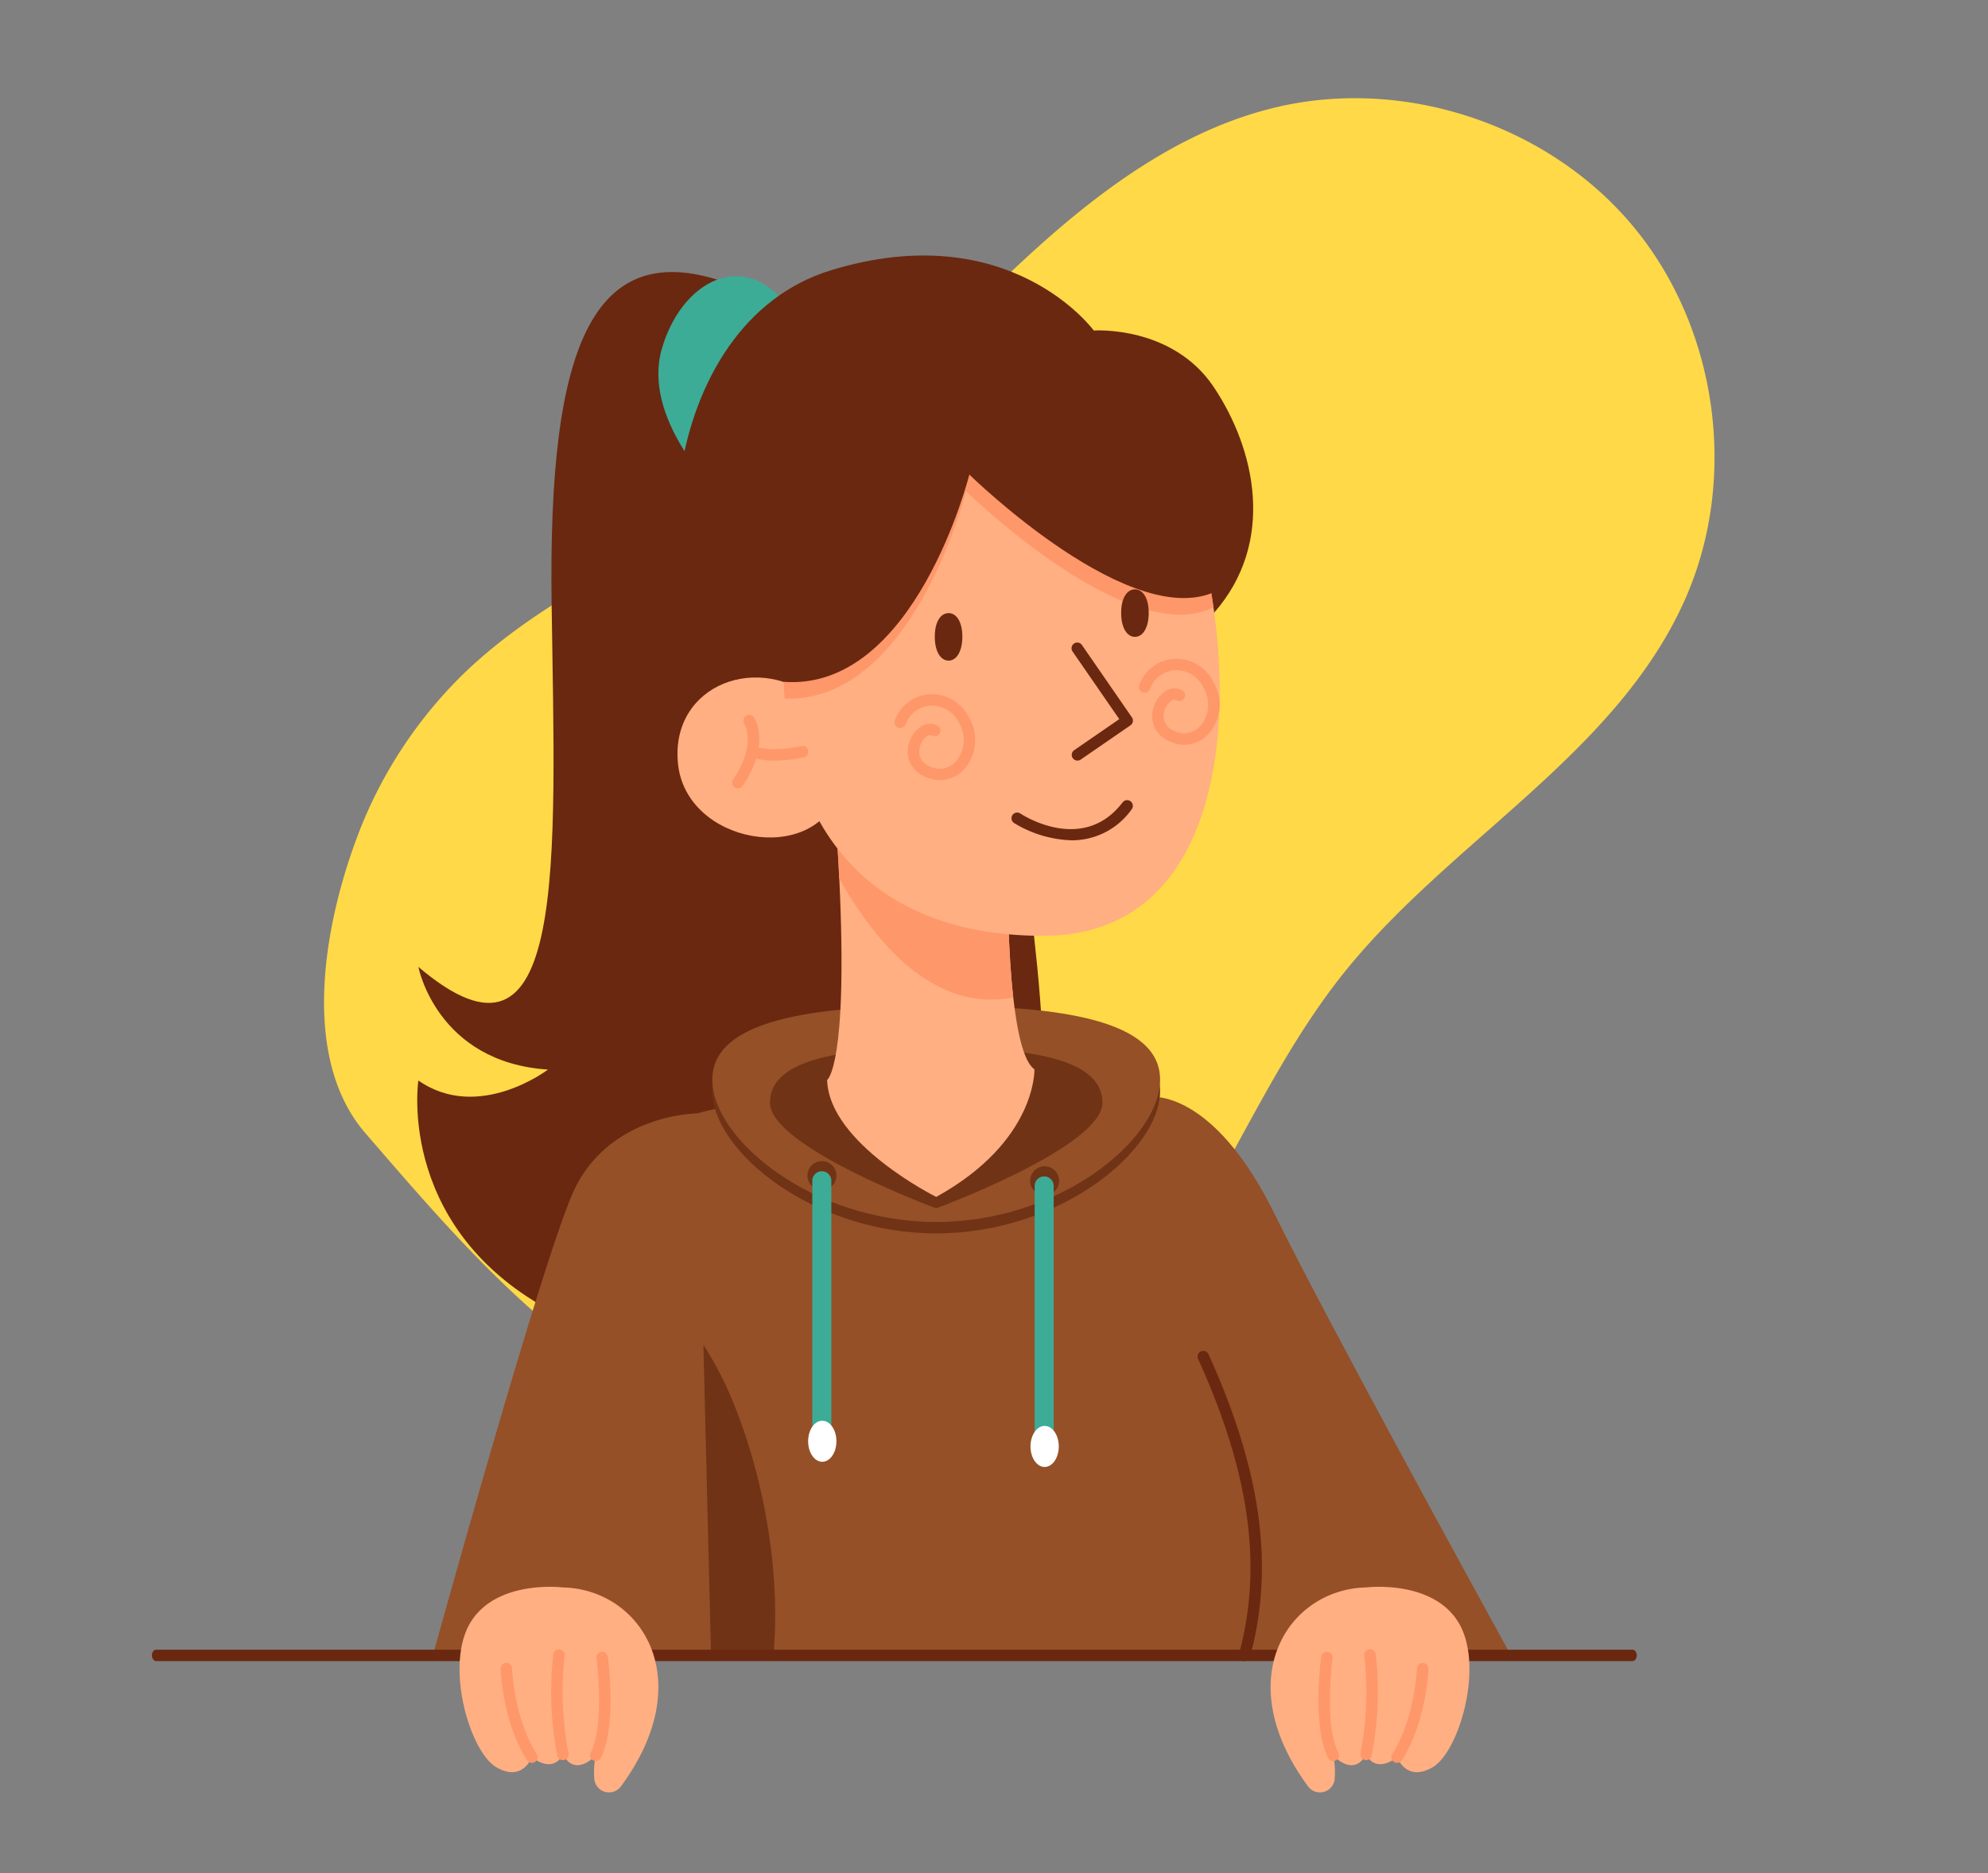 <svg xmlns="http://www.w3.org/2000/svg" xmlns:xlink="http://www.w3.org/1999/xlink" width="400" height="377" viewBox="0 0 400 377">
  <rect x="0" y="0" width="400" height="377" fill="#808080" stroke="none"/>
  <defs>
    <clipPath id="clip-path">
      <rect id="Rectángulo_36082" data-name="Rectángulo 36082" width="400" height="377" transform="translate(1020 1606)" fill="#fff" stroke="#707070" stroke-width="1"/>
    </clipPath>
  </defs>
  <g id="Grupo_157024" data-name="Grupo 157024" transform="translate(-1020 -1606)">
    <g id="Enmascarar_grupo_145" data-name="Enmascarar grupo 145" clip-path="url(#clip-path)">
      <path id="Trazado_125318" data-name="Trazado 125318" d="M504.721,295.828c3.144-26.455,17.693-50.123,24.474-75.887,5.077-19.289,5.717-39.422,8.214-59.211s7.166-39.993,19.026-56.03c15.807-21.372,44.169-32.67,70.342-28.02s48.907,25.029,56.382,50.539c9.641,32.9-4.988,67.8-4.179,102.073.449,19.025,5.665,37.568,8.813,56.336s4.09,38.739-3.575,56.158c-10.246,23.283-34.629,38.045-59.657,42.6-24.9,4.527-50.939.091-75.643-3.888-19.87-3.2-33.145-26.6-39.345-43.874A89.9,89.9,0,0,1,504.721,295.828Z" transform="translate(917.614 1189.763) rotate(40)" fill="#ffd947"/>
    </g>
    <g id="Grupo_157454" data-name="Grupo 157454" transform="translate(-673.439 525.581)">
      <path id="Trazado_117051" data-name="Trazado 117051" d="M1915.317,1140.771c-30.974-13.589-39.788,11.019-39.053,63.172s3.306,98.591-26.812,72.985c0,0,3.673,19.2,26.077,20.671,0,0-13.956,10.651-26.077,2.2,0,0-4.775,31.219,29.382,47.746s87.413,6.979,95.126-30.484-20.6-154.579-20.6-154.579Z" transform="translate(-71.834 -1.915)" fill="#6a2810"/>
      <path id="Trazado_117052" data-name="Trazado 117052" d="M1952.207,1145.2c-9.09-12.947-22.037-5.785-25.893,7.988s10.636,28.1,10.636,28.1Z" transform="translate(-99.755 -2.398)" fill="#3cac96"/>
      <path id="Trazado_117053" data-name="Trazado 117053" d="M1938.117,1400.031l1.155,46.568,1.546,62.514.015.758.666-.023.068-.735h106.58c5.471-20.079.926-39.819-8.294-60.15a123.176,123.176,0,0,1-10.651-52.238s-2.724-1.224-9.664-2.2c-6.772-.941-17.545-1.652-33.714-.742a334.357,334.357,0,0,0-34.257,3.5A121.565,121.565,0,0,0,1938.117,1400.031Z" transform="translate(-104.305 -95.53)" fill="#955027"/>
      <path id="Trazado_117054" data-name="Trazado 117054" d="M1854.176,1511.373h55.98l.015.758.666-.023.068-.735,4.392-49.169,5.608-62.652a121.523,121.523,0,0,0-13.451,2.739s-18.364,0-25.342,16.528C1875.884,1433.563,1857.971,1497.7,1854.176,1511.373Z" transform="translate(-73.643 -97.79)" fill="#955027"/>
      <path id="Trazado_117055" data-name="Trazado 117055" d="M2066.4,1395.2l17.767,114.585h64.45c-10.131-18.433-37.486-68.407-47.578-88.882-12.488-25.342-24.975-23.506-24.975-23.506S2073.338,1396.172,2066.4,1395.2Z" transform="translate(-151.164 -96.2)" fill="#955027"/>
      <path id="Trazado_117056" data-name="Trazado 117056" d="M1939.937,1477.236l1.546,62.514.015.758.666-.023.068-.735h11.806c1.485-16.925-2.02-35.32-7.414-49.17A70.754,70.754,0,0,0,1939.937,1477.236Z" transform="translate(-104.97 -126.167)" fill="#703316"/>
      <path id="Trazado_117057" data-name="Trazado 117057" d="M1683.129,1576.214H1980.2c.469,0,.848-.514.848-1.148s-.38-1.147-.848-1.147H1683.129c-.469,0-.849.514-.849,1.147S1682.66,1576.214,1683.129,1576.214Z" transform="translate(41.721 -161.484)" fill="#6a2810"/>
      <path id="Trazado_117058" data-name="Trazado 117058" d="M1942.76,1388.218c0,12.018,20.169,28.648,45.049,28.648s45.048-16.63,45.048-28.648-20.168-14.875-45.048-14.875S1942.76,1376.2,1942.76,1388.218Z" transform="translate(-106.001 -88.216)" fill="#703316"/>
      <path id="Trazado_117059" data-name="Trazado 117059" d="M1942.76,1384.6c0,12.018,20.169,28.648,45.049,28.648s45.048-16.63,45.048-28.648-20.168-14.874-45.048-14.874S1942.76,1372.583,1942.76,1384.6Z" transform="translate(-106.001 -86.896)" fill="#955027"/>
      <path id="Trazado_117060" data-name="Trazado 117060" d="M1961.029,1394.093c0,8.926,33.453,21.275,33.453,21.275s33.453-12.349,33.453-21.275-14.977-11.046-33.453-11.046S1961.029,1385.168,1961.029,1394.093Z" transform="translate(-112.674 -91.761)" fill="#703316"/>
      <path id="Trazado_117061" data-name="Trazado 117061" d="M1979.165,1361.162c.337,12.809,21.945,23.552,21.945,23.552,20.262-11.194,19.765-25.687,19.765-25.687-2.211-1.515-3.505-7.721-4.262-14.477-1.064-9.51-1.064-20.078-1.064-20.078l-34.892-19.06c.413,5.624.727,10.682.949,15.227C1983.427,1358.468,1979.165,1361.162,1979.165,1361.162Z" transform="translate(-119.299 -63.402)" fill="#ffaf82"/>
      <path id="Trazado_117062" data-name="Trazado 117062" d="M1981.516,1305.412c.413,5.624.727,10.682.949,15.227,7.3,12.961,19.114,27.071,35.006,23.911-1.063-9.51-1.063-20.078-1.063-20.078Z" transform="translate(-120.158 -63.402)" fill="#fe976a"/>
      <path id="Trazado_117063" data-name="Trazado 117063" d="M1883.428,1554.106c15.667.344,27.622,18.443,11.653,40.072a2.968,2.968,0,0,1-5.329-1.542,16.979,16.979,0,0,1,.287-4.741s-4.04,4.592-6.611-.184c0,0-1.653,4.04-6.244.551,0,0-1.836,5.142-7.162,2.02s-10.468-20.568-5.142-29.2S1883.428,1554.106,1883.428,1554.106Z" transform="translate(-76.733 -154.2)" fill="#ffaf82"/>
      <path id="Trazado_117064" data-name="Trazado 117064" d="M1881.938,1598.229a1.148,1.148,0,0,0,.968-1.763c-4.546-7.169-4.961-17.141-4.965-17.24a1.137,1.137,0,0,0-1.188-1.106,1.148,1.148,0,0,0-1.105,1.188c.016.432.435,10.683,5.319,18.386A1.149,1.149,0,0,0,1881.938,1598.229Z" transform="translate(-81.485 -163.017)" fill="#fe976a"/>
      <path id="Trazado_117065" data-name="Trazado 117065" d="M1894.038,1596.094a1.129,1.129,0,0,0,.226-.023,1.148,1.148,0,0,0,.9-1.351,66.172,66.172,0,0,1-.78-19.633,1.148,1.148,0,0,0-2.273-.317,67.418,67.418,0,0,0,.8,20.4A1.148,1.148,0,0,0,1894.038,1596.094Z" transform="translate(-87.345 -161.433)" fill="#fe976a"/>
      <path id="Trazado_117066" data-name="Trazado 117066" d="M1905.148,1596.595a1.147,1.147,0,0,0,1.028-.635c3.244-6.487,1.473-19.757,1.4-20.319a1.148,1.148,0,1,0-2.274.312c.017.131,1.751,13.128-1.175,18.981a1.148,1.148,0,0,0,1.026,1.661Z" transform="translate(-91.843 -161.75)" fill="#fe976a"/>
      <path id="Trazado_117067" data-name="Trazado 117067" d="M2138.958,1554.106c-15.666.344-27.621,18.443-11.653,40.073a2.968,2.968,0,0,0,5.329-1.542,16.983,16.983,0,0,0-.287-4.74s4.04,4.591,6.611-.184c0,0,1.653,4.04,6.244.551,0,0,1.836,5.142,7.162,2.02s10.467-20.568,5.142-29.2S2138.958,1554.106,2138.958,1554.106Z" transform="translate(-170.652 -154.2)" fill="#ffaf82"/>
      <path id="Trazado_117068" data-name="Trazado 117068" d="M2159.189,1598.231a1.148,1.148,0,0,0,.971-.534c4.885-7.7,5.3-17.954,5.319-18.386a1.148,1.148,0,0,0-2.294-.083c0,.1-.418,10.071-4.964,17.24a1.148,1.148,0,0,0,.968,1.762Z" transform="translate(-184.64 -163.019)" fill="#fe976a"/>
      <path id="Trazado_117069" data-name="Trazado 117069" d="M2149.354,1596.094a1.148,1.148,0,0,0,1.124-.923,67.4,67.4,0,0,0,.8-20.4,1.147,1.147,0,1,0-2.273.316,66.389,66.389,0,0,1-.78,19.633,1.148,1.148,0,0,0,.9,1.351A1.2,1.2,0,0,0,2149.354,1596.094Z" transform="translate(-181.047 -161.433)" fill="#fe976a"/>
      <path id="Trazado_117070" data-name="Trazado 117070" d="M2137.887,1596.6a1.148,1.148,0,0,0,1.026-1.661c-2.927-5.853-1.192-18.85-1.175-18.981a1.148,1.148,0,1,0-2.274-.312c-.076.562-1.847,13.832,1.4,20.318A1.148,1.148,0,0,0,2137.887,1596.6Z" transform="translate(-176.191 -161.75)" fill="#fe976a"/>
      <circle id="Elipse_4806" data-name="Elipse 4806" cx="2.914" cy="2.914" r="2.914" transform="translate(1855.905 1314.107)" fill="#703316"/>
      <circle id="Elipse_4807" data-name="Elipse 4807" cx="2.914" cy="2.914" r="2.914" transform="translate(1900.712 1315.146)" fill="#703316"/>
      <path id="Trazado_117071" data-name="Trazado 117071" d="M2046.863,1479.467a1.913,1.913,0,0,0,1.913-1.913v-51.787a1.913,1.913,0,0,0-3.827,0v51.787A1.913,1.913,0,0,0,2046.863,1479.467Z" transform="translate(-143.329 -106.667)" fill="#3cac96"/>
      <path id="Trazado_117072" data-name="Trazado 117072" d="M2043.625,1507.094c0,2.281,1.274,4.132,2.847,4.132s2.846-1.85,2.846-4.132-1.274-4.132-2.846-4.132S2043.625,1504.812,2043.625,1507.094Z" transform="translate(-142.845 -135.564)" fill="#fff"/>
      <path id="Trazado_117073" data-name="Trazado 117073" d="M1976.376,1477.828a1.914,1.914,0,0,0,1.914-1.913v-51.787a1.913,1.913,0,0,0-3.827,0v51.787A1.914,1.914,0,0,0,1976.376,1477.828Z" transform="translate(-117.581 -106.068)" fill="#3cac96"/>
      <path id="Trazado_117074" data-name="Trazado 117074" d="M1973.138,1505.454c0,2.282,1.274,4.132,2.846,4.132s2.847-1.85,2.847-4.132-1.274-4.132-2.847-4.132S1973.138,1503.172,1973.138,1505.454Z" transform="translate(-117.098 -134.965)" fill="#fff"/>
      <path id="Trazado_117075" data-name="Trazado 117075" d="M2039.447,1203.814c12.58-14.272,8.356-33,0-45.491s-24.149-11.385-24.149-11.385-16.895-23.139-52.888-12.121c-34.761,10.641-39.656,66.867-18.713,92.188S2039.447,1203.814,2039.447,1203.814Z" transform="translate(-101.786)" fill="#6a2810"/>
      <path id="Trazado_117076" data-name="Trazado 117076" d="M1965.525,1237.547c2.235,27.724,18.414,47.748,52,47.748,32.106,0,38.757-35,34.294-66.1-1.961-13.726-6.091-26.694-11.152-35.551,0,0-61.154-23.961-71.894,19.837A108.083,108.083,0,0,0,1965.525,1237.547Z" transform="translate(-114.218 -16.535)" fill="#ffaf82"/>
      <path id="Trazado_117077" data-name="Trazado 117077" d="M1964.034,1288.931c-4.73,14.6-30.661,10.341-32.226-6.048-1.519-15.9,16.577-22.684,28.464-12.222S1964.034,1288.931,1964.034,1288.931Z" transform="translate(-101.967 -48.876)" fill="#ffaf82"/>
      <path id="Trazado_117078" data-name="Trazado 117078" d="M1950.216,1292.3a1.143,1.143,0,0,0,.924-.466c.228-.309,5.53-7.624,2.37-13.7a1.148,1.148,0,0,0-2.037,1.06c2.5,4.8-2.135,11.214-2.182,11.278a1.148,1.148,0,0,0,.925,1.827Z" transform="translate(-108.305 -53.213)" fill="#fe976a"/>
      <path id="Trazado_117079" data-name="Trazado 117079" d="M1959.271,1290.3a26.849,26.849,0,0,0,5.9-.688,1.148,1.148,0,0,0-.555-2.227c-.056.013-5.613,1.367-9.546.027a1.148,1.148,0,0,0-.741,2.173A15.554,15.554,0,0,0,1959.271,1290.3Z" transform="translate(-109.942 -56.806)" fill="#fe976a"/>
      <path id="Trazado_117080" data-name="Trazado 117080" d="M2049.661,1312.609a14.7,14.7,0,0,0,12.14-6.256,1.148,1.148,0,0,0-1.826-1.391c-7.948,10.433-20.077,2.6-20.589,2.257a1.148,1.148,0,0,0-1.27,1.913A23.6,23.6,0,0,0,2049.661,1312.609Z" transform="translate(-140.645 -63.073)" fill="#6a2810"/>
      <path id="Trazado_117081" data-name="Trazado 117081" d="M2009.656,1288.229a6.576,6.576,0,0,0,4.717-2.014,8.866,8.866,0,0,0,1.189-10.491,8.348,8.348,0,0,0-8.05-4.766,7.955,7.955,0,0,0-6.923,5.278,1.148,1.148,0,0,0,2.167.76,5.658,5.658,0,0,1,4.928-3.749,6.056,6.056,0,0,1,5.851,3.552,6.587,6.587,0,0,1-.791,7.8,4.347,4.347,0,0,1-5.372.744,3.11,3.11,0,0,1-1.884-2.71,3.823,3.823,0,0,1,1.552-3.213.966.966,0,0,1,1.063-.126,1.148,1.148,0,0,0,1.079-2.026,3.291,3.291,0,0,0-3.364.208,6.117,6.117,0,0,0-2.623,5.252,5.4,5.4,0,0,0,3.12,4.652A7.261,7.261,0,0,0,2009.656,1288.229Z" transform="translate(-127.101 -50.808)" fill="#fe976a"/>
      <path id="Trazado_117082" data-name="Trazado 117082" d="M2087.146,1277a6.583,6.583,0,0,0,4.717-2.014,8.87,8.87,0,0,0,1.189-10.493,8.355,8.355,0,0,0-8.05-4.765,7.957,7.957,0,0,0-6.924,5.278,1.148,1.148,0,0,0,2.167.76,5.658,5.658,0,0,1,4.93-3.749,6.063,6.063,0,0,1,5.849,3.552,6.588,6.588,0,0,1-.791,7.8,4.347,4.347,0,0,1-5.373.744,3.113,3.113,0,0,1-1.884-2.71,3.823,3.823,0,0,1,1.551-3.214.966.966,0,0,1,1.064-.125,1.148,1.148,0,1,0,1.079-2.026,3.288,3.288,0,0,0-3.365.207,6.119,6.119,0,0,0-2.623,5.251,5.4,5.4,0,0,0,3.121,4.653A7.247,7.247,0,0,0,2087.146,1277Z" transform="translate(-155.406 -46.705)" fill="#fe976a"/>
      <path id="Trazado_117083" data-name="Trazado 117083" d="M2057.847,1278.362a1.147,1.147,0,0,0,.65-.2l10.017-6.9a1.149,1.149,0,0,0,.294-1.6l-10.017-14.508a1.148,1.148,0,1,0-1.888,1.3l9.363,13.562-9.07,6.245a1.149,1.149,0,0,0,.652,2.094Z" transform="translate(-147.621 -44.864)" fill="#6a2810"/>
      <path id="Trazado_117084" data-name="Trazado 117084" d="M2018.833,1249.976c0,3.087-1.241,4.824-2.773,4.824s-2.773-1.737-2.773-4.824,1.241-4.741,2.773-4.741S2018.833,1246.89,2018.833,1249.976Z" transform="translate(-131.763 -41.421)" fill="#6a2810"/>
      <path id="Trazado_117085" data-name="Trazado 117085" d="M1965.525,1237.547c25.836.958,36.5-41.756,36.5-41.756s32.572,31.934,49.789,23.408c-1.961-13.726-6.091-26.694-11.152-35.551,0,0-61.154-23.961-71.894,19.837A108.083,108.083,0,0,0,1965.525,1237.547Z" transform="translate(-114.218 -16.535)" fill="#fe976a"/>
      <path id="Trazado_117086" data-name="Trazado 117086" d="M2049.871,1211.391c-17.056,9.566-50.373-23.1-50.373-23.1s-10.928,43.746-37.441,41.706c0,0-11.665-9.753-1.184-41.706s71.9-24.791,80.856-10.467S2049.871,1211.391,2049.871,1211.391Z" transform="translate(-111.021 -12.36)" fill="#6a2810"/>
      <path id="Trazado_117087" data-name="Trazado 117087" d="M2106.038,1541.6a1.148,1.148,0,0,0,1.107-.846c4.936-18.113,2.281-37.472-8.356-60.926a1.148,1.148,0,0,0-2.091.948c10.4,22.939,13.02,41.806,8.232,59.374a1.148,1.148,0,0,0,1.108,1.45Z" transform="translate(-162.194 -126.867)" fill="#6a2810"/>
      <path id="Trazado_117088" data-name="Trazado 117088" d="M2077.911,1242.441c0,3.087-1.241,4.824-2.773,4.824s-2.773-1.737-2.773-4.824,1.241-4.742,2.773-4.742S2077.911,1239.354,2077.911,1242.441Z" transform="translate(-153.343 -38.668)" fill="#6a2810"/>
    </g>
  </g>
</svg>
